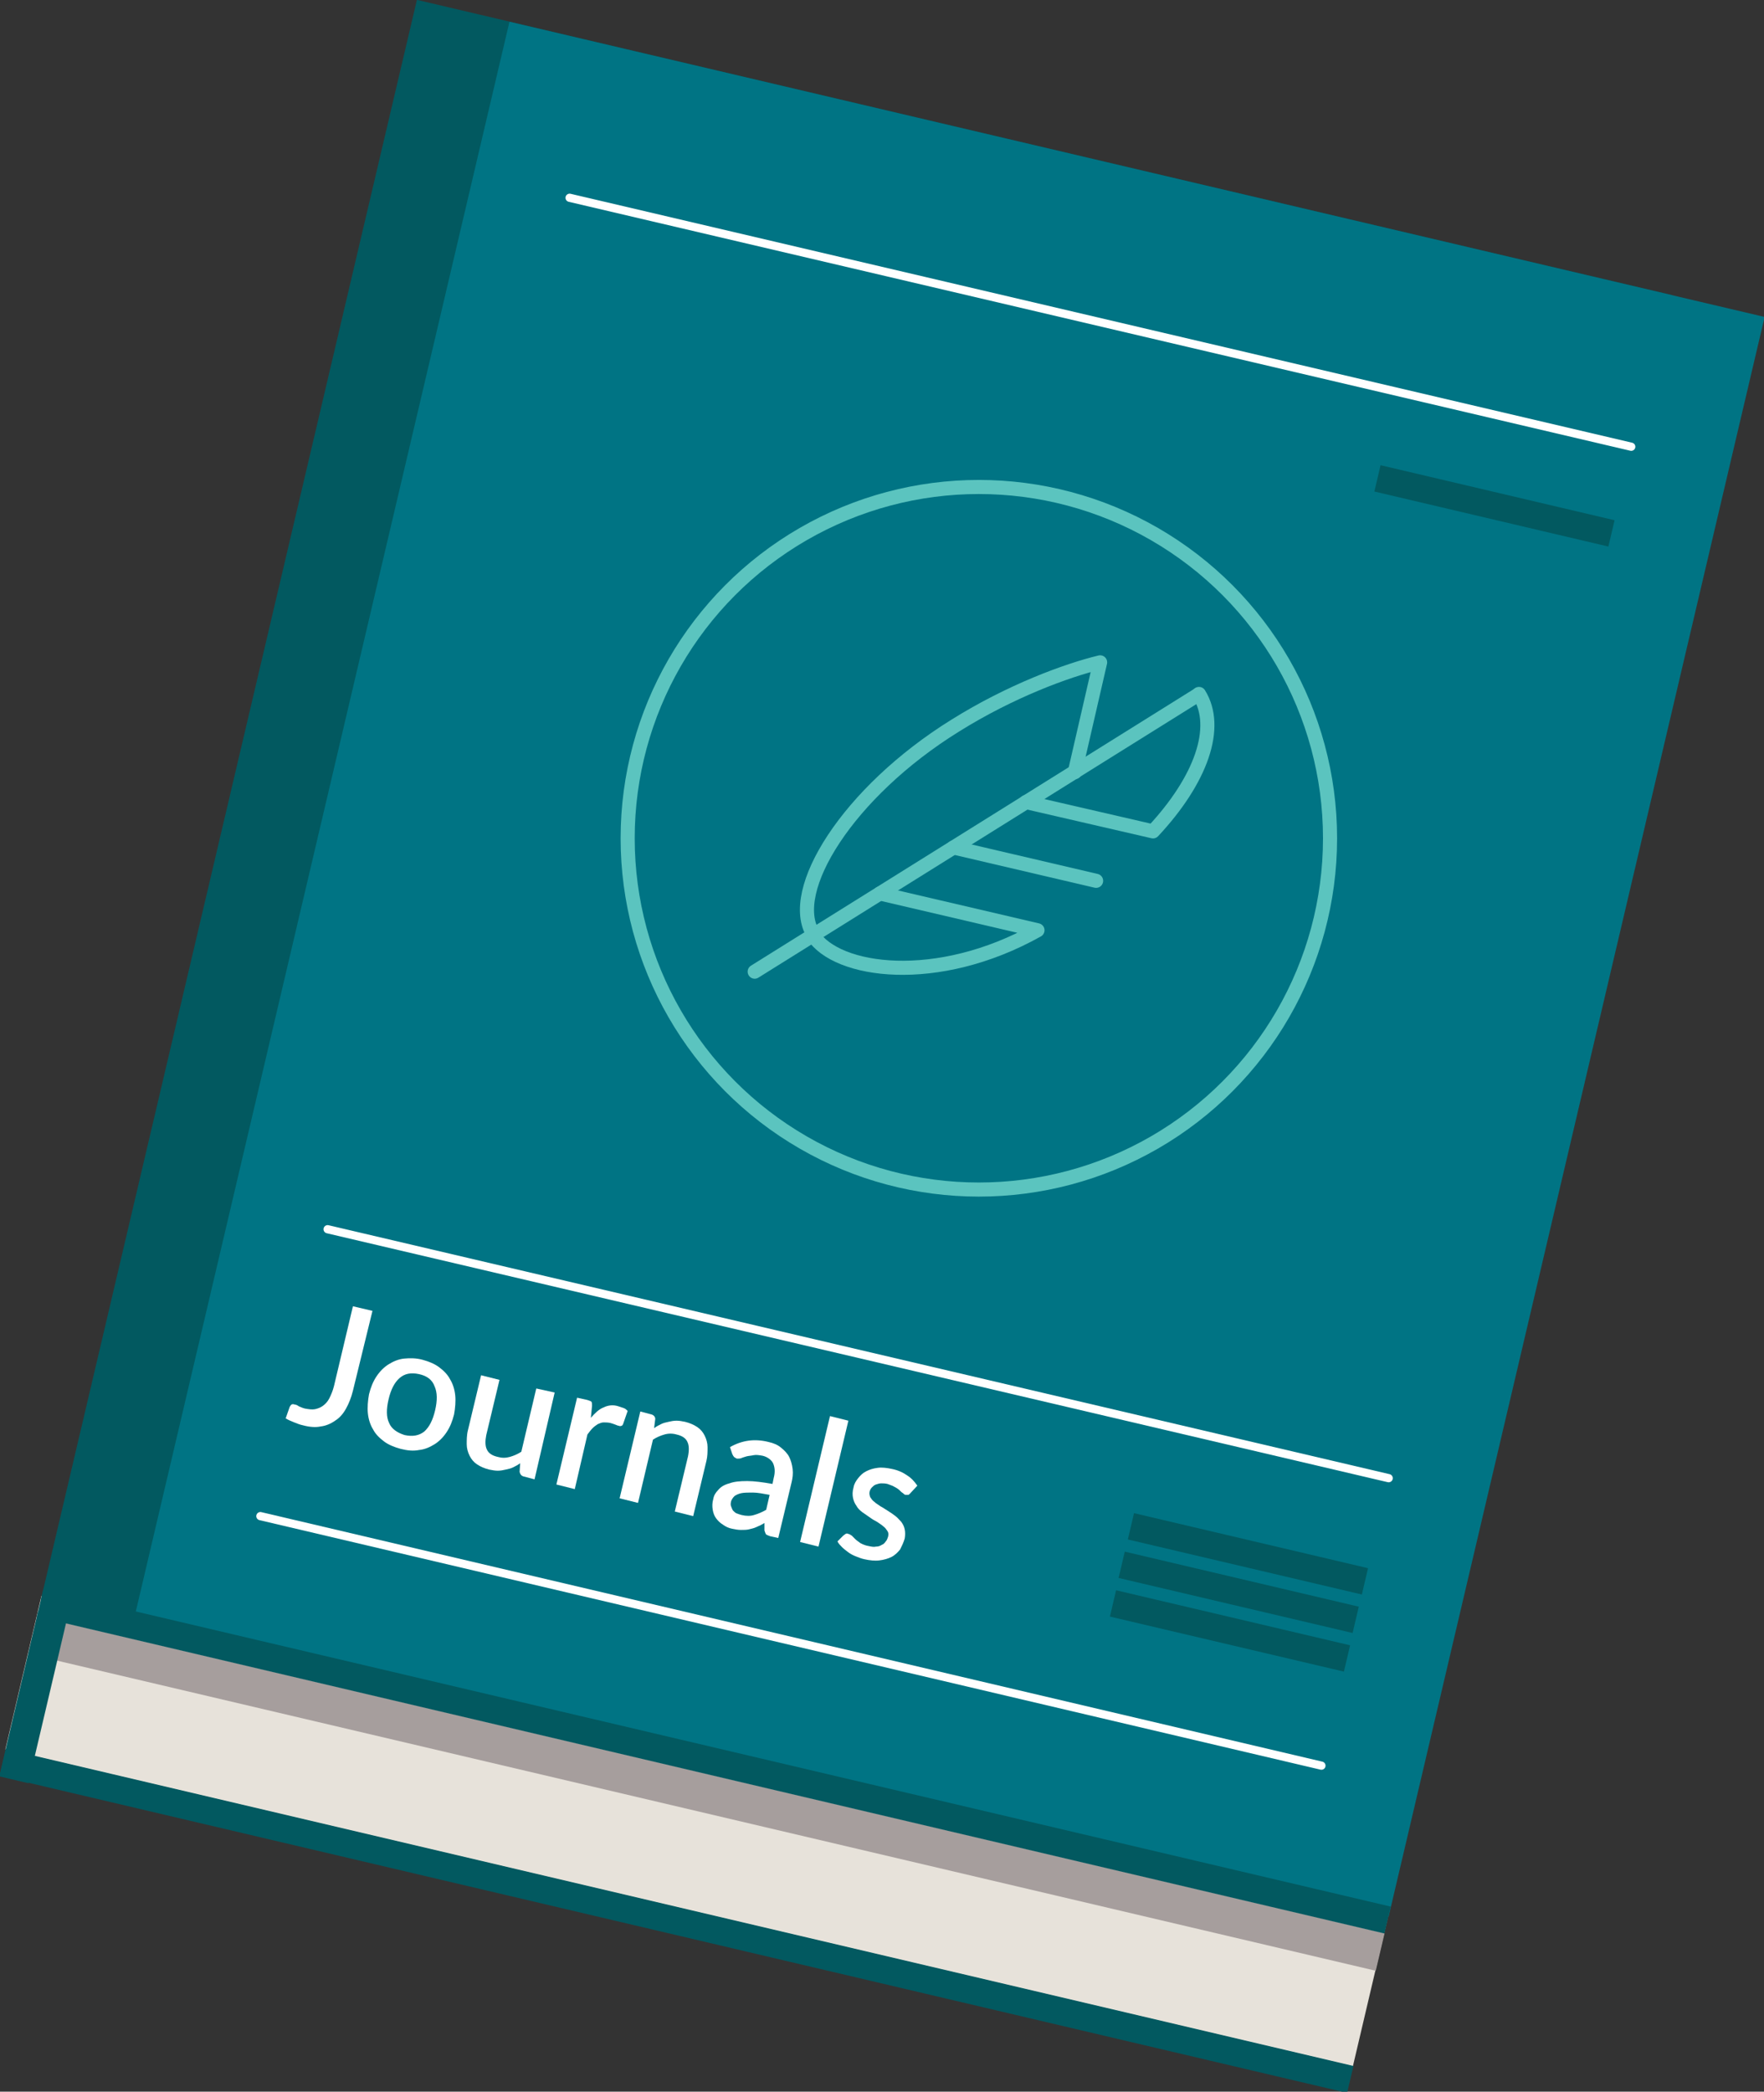 <?xml version="1.0" encoding="utf-8"?>
<!-- Generator: Adobe Illustrator 19.0.0, SVG Export Plug-In . SVG Version: 6.00 Build 0)  -->
<svg version="1.1" id="Layer_1" xmlns="http://www.w3.org/2000/svg" xmlns:xlink="http://www.w3.org/1999/xlink" x="0px" y="0px"
	 width="306.9px" height="363.8px" viewBox="0 0 306.9 363.8" style="enable-background:new 0 0 306.9 363.8;" xml:space="preserve"
	>
<rect x="0" y="0" width="306.9" height="363.8" fill="#333333" stroke="none"/>
<style type="text/css">
	.st0{fill:#E7E2DA;}
	.st1{fill:#A69E9D;}
	.st2{fill:#025960;}
	.st3{fill:#007484;}
	.st4{fill:none;stroke:#5BC4BF;stroke-width:2.452;stroke-linecap:round;stroke-linejoin:round;stroke-miterlimit:10;}
	.st5{fill:#FFFFFF;}
	.st6{fill:none;stroke:#FFFFFF;stroke-width:1.429;stroke-linecap:round;stroke-linejoin:round;stroke-miterlimit:10;}
</style>
<g id="XMLID_4428_">
	
		<rect id="XMLID_4465_" x="1" y="304.6" transform="matrix(0.974 0.229 -0.229 0.974 75.986 -19.328)" class="st0" width="240.7" height="27.4"/>
	
		<rect id="XMLID_4464_" x="2.6" y="308.4" transform="matrix(0.974 0.229 -0.229 0.974 74.537 -19.85)" class="st1" width="240.7" height="6.7"/>
	<g id="XMLID_4461_">
		<g id="XMLID_4462_">
			
				<rect id="XMLID_4463_" x="36.9" y="21.8" transform="matrix(0.974 0.229 -0.229 0.974 41.586 -29.706)" class="st2" width="224.2" height="285.6"/>
		</g>
	</g>
	<g id="XMLID_4458_">
		<g id="XMLID_4459_">
			
				<rect id="XMLID_4460_" x="53" y="25.6" transform="matrix(0.974 0.229 -0.229 0.974 42.877 -33.287)" class="st3" width="224.2" height="285.6"/>
		</g>
	</g>
	
		<rect id="XMLID_4457_" x="3.3" y="280.3" transform="matrix(0.974 0.229 -0.229 0.974 67.609 6.459)" class="st2" width="5.2" height="29.5"/>
	
		<rect id="XMLID_4456_" x="-2.6" y="331.5" transform="matrix(0.974 0.229 -0.229 0.974 79.473 -18.07)" class="st2" width="240.7" height="4.8"/>
	
		<rect id="XMLID_4455_" x="3.9" y="303.8" transform="matrix(0.974 0.229 -0.229 0.974 73.291 -20.299)" class="st2" width="240.7" height="4.8"/>
	<g id="XMLID_4447_">
		<circle id="XMLID_4454_" class="st4" cx="170.3" cy="145.8" r="61.1"/>
		<g id="XMLID_4448_">
			<line id="XMLID_4453_" class="st4" x1="208.5" y1="120.8" x2="131.3" y2="169"/>
			<path id="XMLID_4452_" class="st4" d="M141.5,162.5c-4.7-7.5,6-24.7,24.7-36.3c9.6-6,19.4-9.6,25.2-11l-4.4,19.1"/>
			<line id="XMLID_4451_" class="st4" x1="165.9" y1="147.4" x2="190.7" y2="153.2"/>
			<path id="XMLID_4450_" class="st4" d="M153.1,155.4l27.4,6.4c-17.5,9.8-35,7.3-39.1,0.8"/>
			<path id="XMLID_4449_" class="st4" d="M208.6,120.7c3.6,5.8,0.4,14.9-8,23.9l-22.1-5.1"/>
		</g>
	</g>
	<g id="XMLID_223_">
		<path id="XMLID_224_" class="st5" d="M61.4,241.9c-0.3,1.2-0.7,2.2-1.2,3.1s-1.1,1.6-1.9,2.1c-0.7,0.5-1.6,0.9-2.5,1
			c-0.9,0.2-2,0.1-3.1-0.2c-0.5-0.1-1-0.3-1.5-0.5c-0.5-0.2-1-0.4-1.5-0.7l0.7-2c0.1-0.2,0.2-0.3,0.3-0.4c0.2-0.1,0.3-0.1,0.6,0
			c0.2,0,0.4,0.1,0.7,0.3c0.3,0.1,0.6,0.3,1.1,0.4c0.6,0.1,1.2,0.2,1.7,0.1c0.5-0.1,1-0.3,1.4-0.6c0.4-0.3,0.8-0.7,1.1-1.3
			c0.3-0.6,0.6-1.3,0.8-2.1l3.3-13.9l3.4,0.8L61.4,241.9z"/>
		<path id="XMLID_226_" class="st5" d="M73.5,236.5c1.1,0.3,2.1,0.7,2.9,1.3c0.8,0.6,1.5,1.3,1.9,2.1c0.5,0.8,0.8,1.8,0.9,2.8
			c0.1,1,0,2.2-0.2,3.3c-0.3,1.2-0.7,2.2-1.3,3.1c-0.6,0.9-1.3,1.6-2.1,2.1c-0.8,0.5-1.7,0.9-2.7,1c-1,0.2-2,0.1-3.2-0.2
			c-1.1-0.3-2.1-0.7-2.9-1.3c-0.8-0.6-1.5-1.3-1.9-2.1c-0.5-0.8-0.8-1.8-0.9-2.8c-0.1-1,0-2.2,0.2-3.3c0.3-1.2,0.7-2.2,1.3-3.1
			c0.6-0.9,1.3-1.6,2.1-2.1c0.8-0.5,1.7-0.9,2.7-1S72.4,236.2,73.5,236.5z M70.4,249.6c1.4,0.3,2.5,0.1,3.4-0.6
			c0.9-0.8,1.5-2,1.9-3.7c0.4-1.7,0.4-3.1-0.1-4.2c-0.4-1.1-1.3-1.8-2.7-2.1c-1.4-0.3-2.5-0.1-3.4,0.7c-0.9,0.8-1.5,2-1.9,3.7
			s-0.4,3.1,0.1,4.1C68.1,248.5,69.1,249.2,70.4,249.6z"/>
		<path id="XMLID_229_" class="st5" d="M96.5,242.2L93,257.3l-1.9-0.5c-0.4-0.1-0.6-0.4-0.7-0.8l0.1-1.5c-0.4,0.3-0.8,0.5-1.2,0.7
			c-0.4,0.2-0.8,0.3-1.3,0.4c-0.4,0.1-0.9,0.2-1.4,0.2c-0.5,0-1-0.1-1.5-0.2c-0.8-0.2-1.5-0.5-2.1-0.9c-0.6-0.4-1-0.9-1.3-1.5
			c-0.3-0.6-0.5-1.3-0.5-2s0-1.6,0.2-2.4l2.3-9.6l3.2,0.8l-2.3,9.6c-0.2,1-0.2,1.9,0.1,2.5c0.3,0.7,1,1.1,1.9,1.3
			c0.7,0.2,1.4,0.2,2.1,0c0.7-0.2,1.4-0.5,2-0.9l2.6-11L96.5,242.2z"/>
		<path id="XMLID_231_" class="st5" d="M102.8,246.6c0.7-0.8,1.4-1.5,2.2-1.8c0.8-0.4,1.7-0.5,2.6-0.2c0.3,0.1,0.6,0.2,0.9,0.3
			c0.3,0.1,0.5,0.3,0.7,0.5l-0.8,2.3c-0.1,0.2-0.2,0.3-0.3,0.3c-0.1,0-0.2,0.1-0.4,0c-0.1,0-0.4-0.1-0.6-0.2
			c-0.3-0.1-0.5-0.2-0.9-0.3c-0.4-0.1-0.9-0.1-1.2-0.1c-0.4,0-0.7,0.2-1,0.3c-0.3,0.2-0.6,0.4-0.9,0.7c-0.3,0.3-0.6,0.7-0.9,1.1
			L100,259l-3.2-0.8l3.6-15.1l1.8,0.4c0.3,0.1,0.6,0.2,0.7,0.3c0.1,0.2,0.1,0.4,0.1,0.7L102.8,246.6z"/>
		<path id="XMLID_233_" class="st5" d="M113.8,248.4c0.4-0.3,0.8-0.5,1.2-0.7c0.4-0.2,0.8-0.3,1.3-0.4c0.4-0.1,0.9-0.2,1.4-0.2
			c0.5,0,1,0.1,1.5,0.2c0.8,0.2,1.5,0.5,2.1,0.9c0.6,0.4,1,0.9,1.3,1.5c0.3,0.6,0.5,1.3,0.5,2c0,0.8,0,1.6-0.2,2.4l-2.3,9.6
			l-3.2-0.8l2.3-9.6c0.2-1,0.2-1.9-0.1-2.5c-0.3-0.7-1-1.1-1.9-1.3c-0.7-0.2-1.4-0.2-2.1,0s-1.4,0.5-2,0.9l-2.6,11l-3.2-0.8
			l3.6-15.1l1.9,0.5c0.4,0.1,0.7,0.4,0.7,0.8L113.8,248.4z"/>
		<path id="XMLID_235_" class="st5" d="M127,251.7c2.1-1.2,4.3-1.5,6.7-0.9c0.9,0.2,1.6,0.5,2.2,1s1.1,1,1.4,1.6
			c0.3,0.6,0.5,1.3,0.6,2.1c0.1,0.8,0,1.6-0.2,2.4l-2.3,9.6l-1.4-0.3c-0.3-0.1-0.5-0.2-0.7-0.3c-0.1-0.1-0.2-0.4-0.3-0.7l0-1.3
			c-0.5,0.3-0.9,0.5-1.4,0.7c-0.4,0.2-0.9,0.3-1.3,0.4c-0.4,0.1-0.9,0.1-1.4,0.1c-0.5,0-1-0.1-1.5-0.2c-0.6-0.1-1.2-0.4-1.6-0.7
			c-0.5-0.3-0.9-0.7-1.2-1.1c-0.3-0.4-0.5-0.9-0.6-1.5c-0.1-0.6-0.1-1.2,0.1-1.9c0.1-0.6,0.4-1.1,0.9-1.6c0.4-0.5,1.1-0.9,1.9-1.1
			c0.8-0.3,1.8-0.4,3.1-0.4c1.2,0,2.7,0.2,4.4,0.5l0.2-1c0.3-1.1,0.2-1.9-0.1-2.6c-0.3-0.6-1-1.1-1.8-1.3c-0.6-0.1-1.1-0.2-1.6-0.1
			c-0.4,0.1-0.8,0.1-1.2,0.2c-0.3,0.1-0.7,0.2-0.9,0.3s-0.5,0.1-0.8,0.1c-0.2-0.1-0.4-0.2-0.5-0.3c-0.1-0.1-0.2-0.3-0.3-0.5
			L127,251.7z M133.9,260c-1.1-0.2-2.1-0.4-2.9-0.4c-0.8,0-1.5,0-2,0.1c-0.5,0.1-0.9,0.3-1.2,0.5c-0.3,0.3-0.5,0.6-0.6,0.9
			c-0.1,0.4-0.1,0.7,0,0.9c0.1,0.3,0.2,0.5,0.3,0.7c0.2,0.2,0.4,0.4,0.6,0.5c0.3,0.1,0.5,0.2,0.9,0.3c0.8,0.2,1.6,0.2,2.2,0
			c0.7-0.2,1.4-0.5,2.1-0.9L133.9,260z"/>
		<path id="XMLID_238_" class="st5" d="M147.6,247.1l-5.2,21.9l-3.2-0.8l5.2-21.9L147.6,247.1z"/>
		<path id="XMLID_240_" class="st5" d="M158.3,259.8c-0.1,0.1-0.2,0.2-0.3,0.2s-0.2,0-0.4,0c-0.2,0-0.3-0.1-0.5-0.3
			c-0.2-0.1-0.4-0.3-0.6-0.5c-0.2-0.2-0.5-0.4-0.9-0.6c-0.3-0.2-0.7-0.3-1.2-0.5c-0.4-0.1-0.8-0.1-1.1-0.1c-0.3,0-0.6,0.1-0.9,0.2
			c-0.3,0.1-0.5,0.3-0.7,0.5c-0.2,0.2-0.3,0.4-0.4,0.7c-0.1,0.4,0,0.7,0.1,1c0.2,0.3,0.4,0.6,0.7,0.8c0.3,0.3,0.7,0.5,1.1,0.8
			c0.4,0.2,0.8,0.5,1.3,0.8s0.9,0.6,1.3,0.9s0.7,0.7,1,1c0.3,0.4,0.5,0.8,0.6,1.3c0.1,0.5,0.1,1,0,1.6c-0.2,0.7-0.5,1.3-0.8,1.9
			c-0.4,0.5-0.9,1-1.5,1.3c-0.6,0.3-1.3,0.5-2.1,0.6s-1.7,0-2.6-0.2c-0.5-0.1-1-0.3-1.5-0.5c-0.5-0.2-0.9-0.4-1.3-0.7
			c-0.4-0.3-0.8-0.6-1.1-0.9c-0.3-0.3-0.6-0.6-0.8-1l1-1c0.1-0.1,0.3-0.2,0.4-0.3c0.2-0.1,0.3-0.1,0.5,0c0.2,0,0.4,0.2,0.6,0.3
			c0.2,0.2,0.4,0.4,0.6,0.6c0.2,0.2,0.5,0.4,0.9,0.7c0.4,0.2,0.8,0.4,1.4,0.5c0.5,0.1,0.9,0.2,1.3,0.1c0.4,0,0.7-0.1,1-0.3
			c0.3-0.1,0.5-0.3,0.7-0.6c0.2-0.2,0.3-0.5,0.4-0.8c0.1-0.4,0.1-0.7-0.1-1c-0.2-0.3-0.4-0.6-0.7-0.8c-0.3-0.3-0.7-0.5-1.1-0.8
			c-0.4-0.2-0.9-0.5-1.3-0.8c-0.4-0.3-0.9-0.6-1.3-0.9c-0.4-0.3-0.8-0.7-1-1.1c-0.3-0.4-0.5-0.9-0.6-1.4c-0.1-0.5-0.1-1.1,0.1-1.8
			c0.1-0.6,0.4-1.1,0.8-1.6c0.4-0.5,0.8-0.9,1.4-1.2c0.6-0.3,1.2-0.5,2-0.6c0.7-0.1,1.6,0,2.5,0.2c1,0.2,1.9,0.6,2.6,1.1
			c0.8,0.5,1.3,1.1,1.8,1.8L158.3,259.8z"/>
	</g>
	<line id="XMLID_4444_" class="st6" x1="45.3" y1="263.7" x2="229.9" y2="307.1"/>
	<line id="XMLID_4443_" class="st6" x1="57" y1="213.8" x2="241.6" y2="257.1"/>
	<line id="XMLID_4442_" class="st6" x1="99.1" y1="34.4" x2="283.8" y2="77.7"/>
	<g id="XMLID_4432_">
		<g id="XMLID_4439_">
			<g id="XMLID_4440_">
				
					<rect id="XMLID_4441_" x="196.2" y="267.7" transform="matrix(0.974 0.229 -0.229 0.974 67.502 -42.487)" class="st2" width="41.8" height="4.7"/>
			</g>
		</g>
		<g id="XMLID_4436_">
			<g id="XMLID_4437_">
				
					<rect id="XMLID_4438_" x="194.6" y="274.4" transform="matrix(0.974 0.229 -0.229 0.974 68.986 -41.952)" class="st2" width="41.8" height="4.7"/>
			</g>
		</g>
		<g id="XMLID_4433_">
			<g id="XMLID_4434_">
				
					<rect id="XMLID_4435_" x="193.1" y="281.1" transform="matrix(0.974 0.229 -0.229 0.974 70.47 -41.417)" class="st2" width="41.8" height="4.7"/>
			</g>
		</g>
	</g>
	<g id="XMLID_4429_">
		<g id="XMLID_4430_">
			
				<rect id="XMLID_4431_" x="239" y="85.5" transform="matrix(0.974 0.229 -0.229 0.974 26.982 -57.095)" class="st2" width="41.8" height="4.7"/>
		</g>
	</g>
</g>
</svg>
